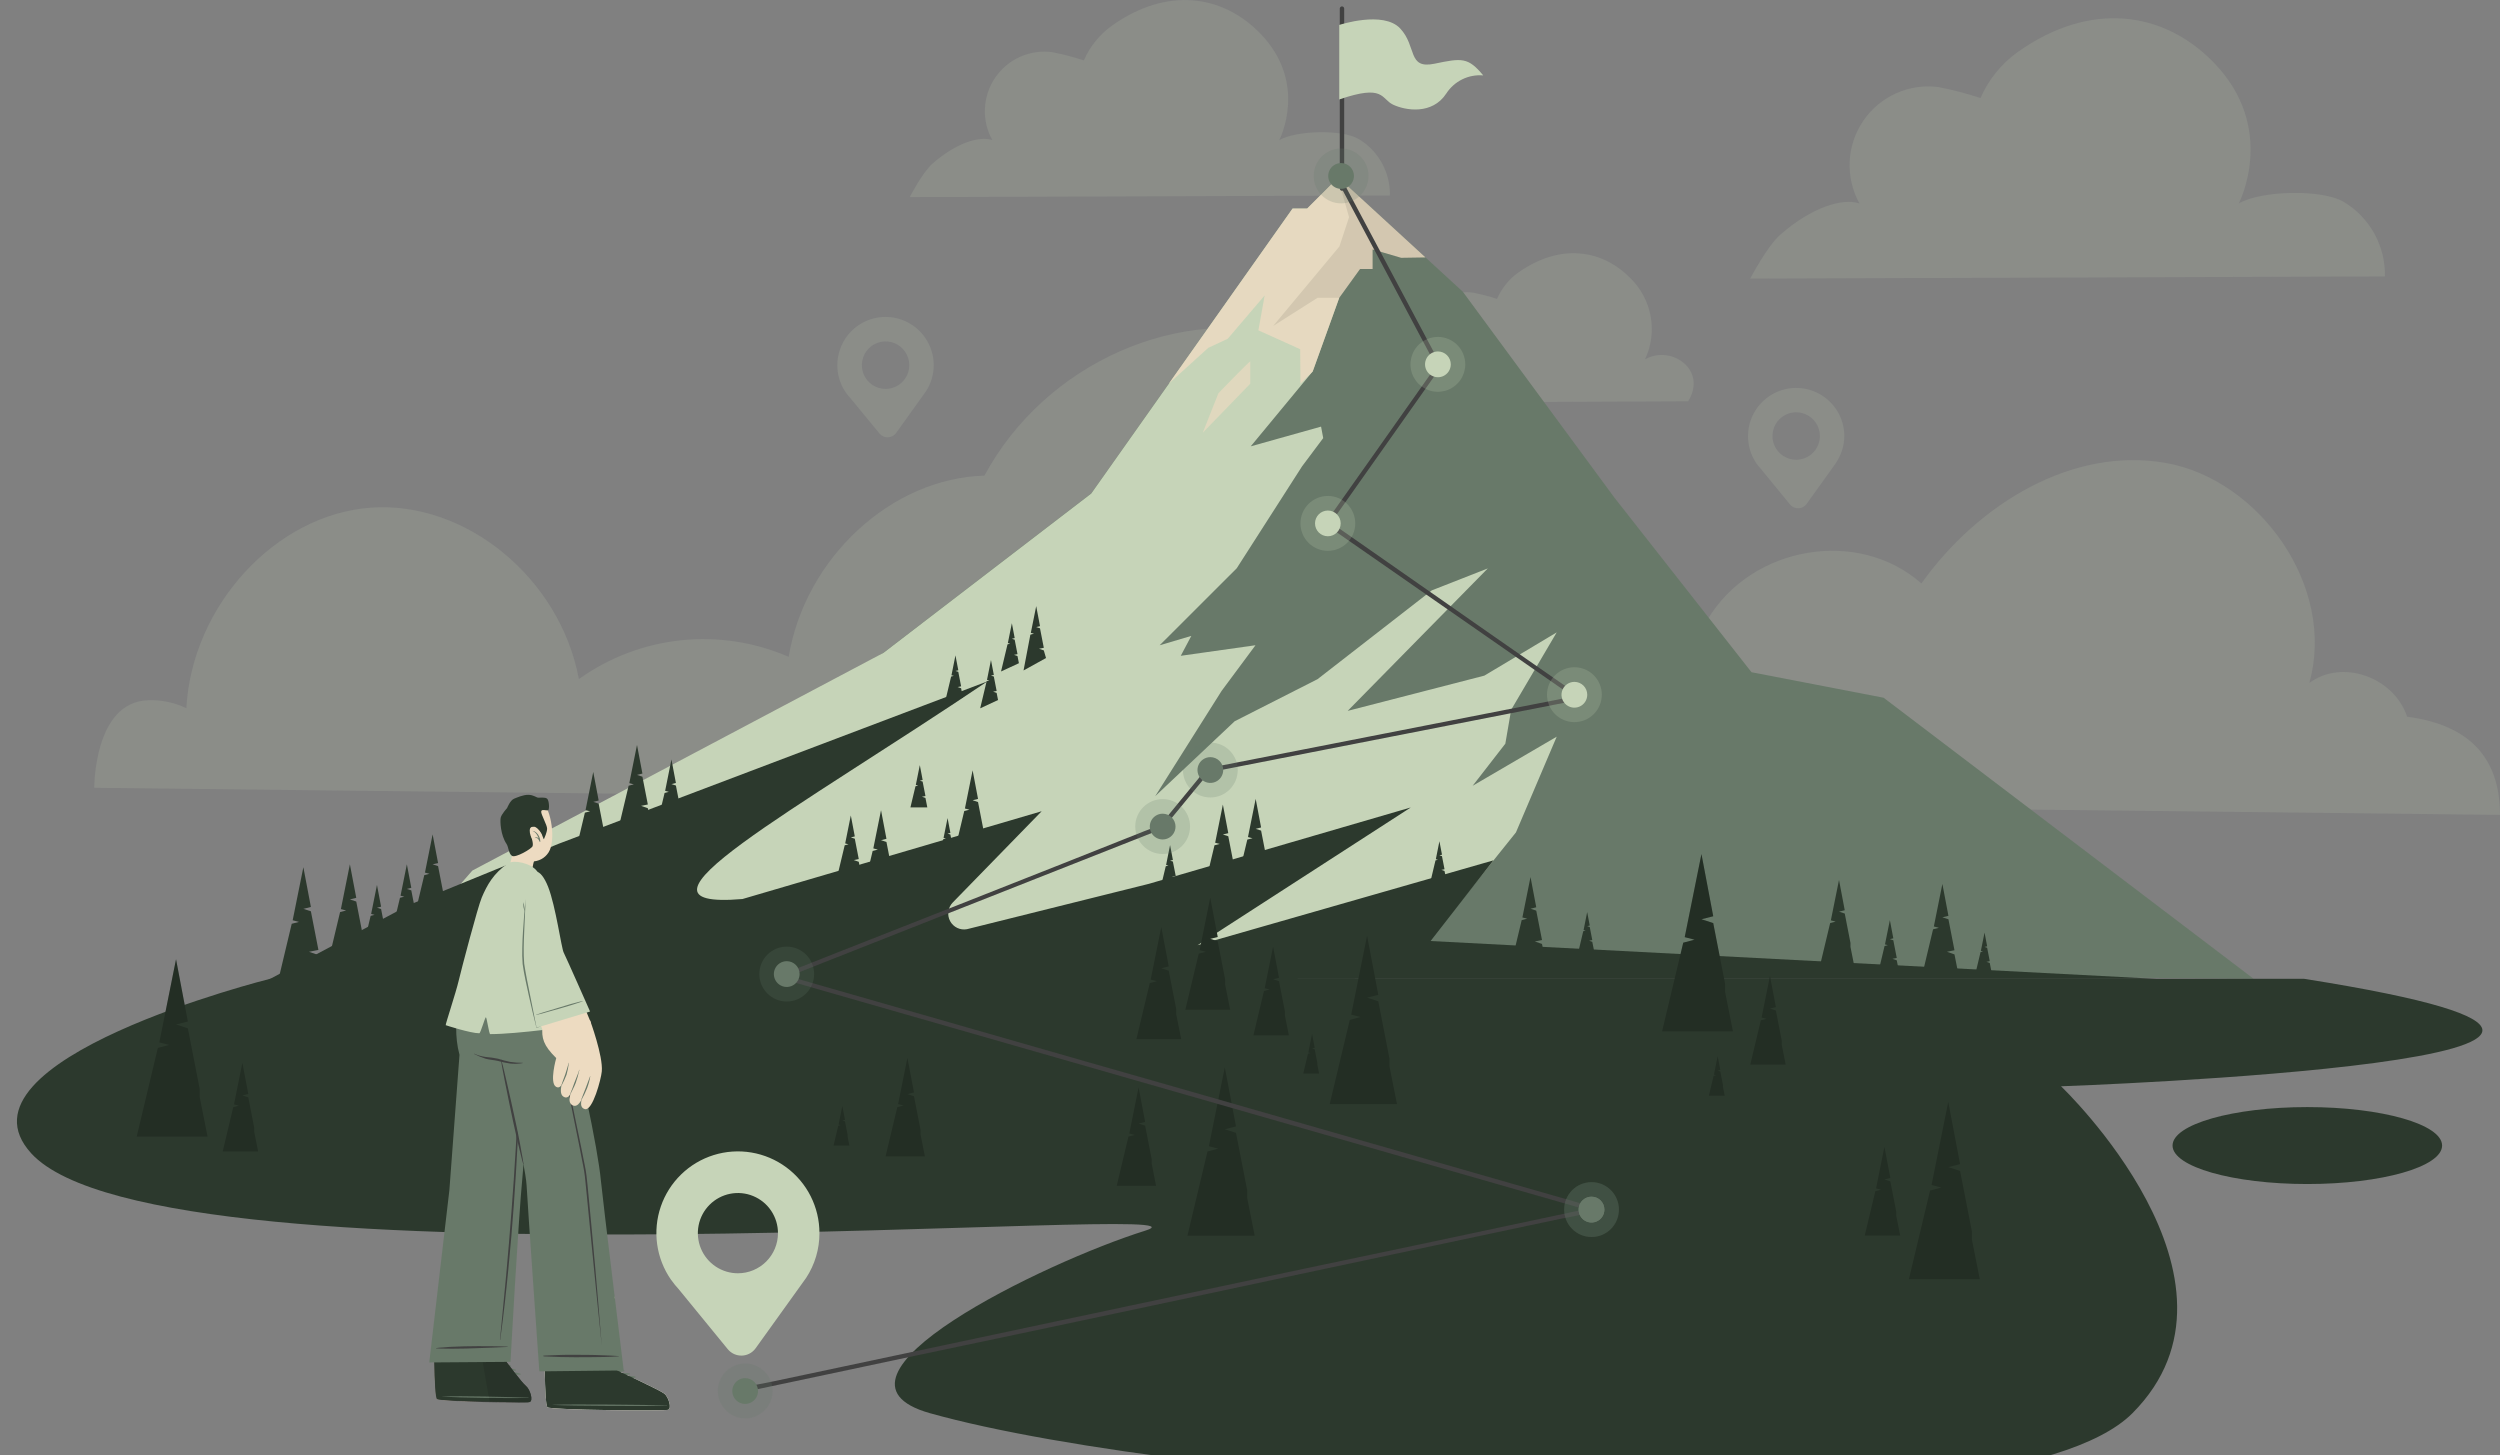 <svg width="1060" height="617" viewBox="0 0 1060 617" fill="none" xmlns="http://www.w3.org/2000/svg">
<rect x="0" y="0" width="1060" height="617" fill="#808080" stroke="none"/>
<g clip-path="url(#clip0_282_21518)">
<g opacity="0.15">
<path d="M714.69 154.59C712.452 152.419 709.577 151.027 706.489 150.618C703.401 150.209 700.264 150.806 697.54 152.319C700.185 146.652 701.007 140.302 699.893 134.147C698.779 127.992 695.784 122.335 691.321 117.959C679.257 105.664 661.495 103.02 643.764 115.539C639.801 118.38 636.679 122.241 634.727 126.714C631.406 125.632 628.025 124.749 624.601 124.069C621.084 123.581 617.502 124.082 614.253 125.516C611.005 126.951 608.219 129.262 606.207 132.192C604.196 135.122 603.037 138.555 602.862 142.107C602.686 145.659 603.501 149.19 605.214 152.304C603.165 151.683 600.972 151.726 598.95 152.429C596.927 153.133 595.179 154.459 593.954 156.218C591.598 159.789 591.896 168.797 599.472 170.679L715.794 170.156C719.089 164.793 719.06 158.997 714.69 154.59Z" fill="#C6D4B8"/>
<path d="M1020.64 303.876C1014.98 286.95 992.951 279.302 979.187 289.55C990.625 248.333 957.682 203.247 918.327 196.285C878.971 189.323 839.005 213.286 814.667 247.362C787.972 223.698 742.652 231.377 723.966 262.734C698.748 242.521 660.601 243.881 636.665 265.841C636.814 210.567 599.383 157.533 549.857 143.042C500.331 128.551 443.199 153.828 417.385 201.663C377.94 202.739 341.328 236.591 334.394 278.48C320.018 272.236 304.275 269.822 288.693 271.474C273.111 273.126 258.22 278.787 245.468 287.906C237.474 245.121 197.493 212.255 157.153 215.243C116.813 218.23 81.425 256.714 78.994 300.246C73.913 297.821 68.318 296.673 62.694 296.9C39.728 297.707 39.952 334.038 39.952 334.038L1060 345.527C1060.03 321.654 1047.38 307.402 1020.64 303.876Z" fill="#C6D4B8"/>
<path d="M576.178 58.98C569.169 54.737 549.514 55.275 542.43 59.398C542.43 59.398 555.016 35.271 534.213 14.043C518.375 -2.181 494.887 -5.752 471.474 10.846C466.247 14.598 462.126 19.691 459.544 25.591C455.168 24.163 450.711 23.001 446.196 22.11C441.563 21.479 436.846 22.149 432.572 24.047C428.297 25.945 424.633 28.996 421.988 32.858C419.343 36.721 417.822 41.244 417.593 45.922C417.365 50.601 418.439 55.251 420.695 59.353C415.356 57.59 405.499 60.459 395.343 69.377C391.123 73.097 385.694 83.584 385.694 83.584L589.331 82.897C589.438 78.103 588.277 73.366 585.967 69.165C583.657 64.965 580.28 61.451 576.178 58.98Z" fill="#C6D4B8"/>
<path d="M993.876 85.661C984.615 80.059 958.622 80.761 949.271 86.228C949.271 86.228 965.899 54.334 938.414 26.278C917.372 4.825 886.428 0.12 855.498 22.05C848.583 27.007 843.132 33.743 839.72 41.546C833.937 39.655 828.046 38.113 822.078 36.929C815.947 36.096 809.705 36.985 804.049 39.5C798.394 42.014 793.547 46.054 790.051 51.168C786.555 56.282 784.546 62.269 784.25 68.46C783.954 74.651 785.382 80.803 788.375 86.228C781.306 83.898 768.272 87.722 754.865 99.48C749.273 104.335 742.07 118.138 742.07 118.138L1011.22 117.212C1011.35 110.89 1009.82 104.645 1006.77 99.105C1003.73 93.566 999.28 88.929 993.876 85.661Z" fill="#C6D4B8"/>
<path d="M782.007 184.871C781.997 181.668 781.236 178.512 779.786 175.657C778.336 172.802 776.237 170.327 773.658 168.433C771.08 166.539 768.093 165.277 764.939 164.75C761.785 164.223 758.551 164.444 755.498 165.397C752.445 166.35 749.658 168.008 747.361 170.237C745.065 172.465 743.322 175.203 742.274 178.23C741.226 181.256 740.902 184.487 741.327 187.662C741.753 190.836 742.917 193.867 744.725 196.509L744.859 196.688C745.41 197.452 746.007 198.18 746.648 198.869L758.996 213.958C759.432 214.468 759.977 214.874 760.59 215.145C761.203 215.416 761.87 215.546 762.54 215.524C763.21 215.503 763.866 215.331 764.461 215.021C765.056 214.711 765.573 214.271 765.976 213.734L778.1 196.823C778.249 196.614 778.413 196.404 778.562 196.18V196.076C780.779 192.759 781.977 188.863 782.007 184.871ZM761.576 194.925C759.591 194.925 757.651 194.336 756 193.231C754.35 192.126 753.063 190.556 752.304 188.719C751.544 186.882 751.345 184.86 751.733 182.91C752.12 180.96 753.076 179.168 754.479 177.762C755.883 176.356 757.671 175.399 759.618 175.011C761.565 174.623 763.583 174.822 765.417 175.583C767.251 176.344 768.818 177.632 769.921 179.286C771.024 180.939 771.613 182.883 771.613 184.871C771.613 187.538 770.555 190.095 768.673 191.981C766.791 193.866 764.238 194.925 761.576 194.925Z" fill="#C6D4B8"/>
<path d="M395.91 154.829C395.907 151.619 395.151 148.455 393.704 145.592C392.256 142.728 390.156 140.246 387.575 138.345C384.993 136.443 382.002 135.177 378.841 134.646C375.681 134.116 372.441 134.337 369.382 135.292C366.323 136.247 363.531 137.909 361.23 140.144C358.93 142.378 357.186 145.123 356.14 148.157C355.093 151.19 354.773 154.428 355.205 157.609C355.637 160.789 356.81 163.823 358.628 166.466L358.777 166.646C359.314 167.41 359.907 168.134 360.551 168.812L372.929 183.871C373.365 184.384 373.91 184.792 374.525 185.065C375.14 185.337 375.808 185.468 376.48 185.446C377.152 185.425 377.811 185.252 378.407 184.94C379.003 184.629 379.521 184.186 379.923 183.646L392.048 166.735C392.197 166.526 392.361 166.317 392.495 166.093L392.584 165.988C394.751 162.671 395.906 158.793 395.91 154.829ZM375.479 164.883C373.494 164.883 371.554 164.293 369.903 163.188C368.253 162.084 366.966 160.514 366.207 158.676C365.447 156.839 365.248 154.818 365.636 152.867C366.023 150.917 366.979 149.126 368.382 147.72C369.786 146.314 371.574 145.356 373.521 144.968C375.468 144.58 377.486 144.779 379.32 145.54C381.154 146.301 382.721 147.59 383.824 149.243C384.927 150.897 385.516 152.84 385.516 154.829C385.516 156.149 385.256 157.457 384.752 158.676C384.247 159.896 383.508 161.005 382.576 161.938C381.644 162.872 380.538 163.612 379.32 164.118C378.102 164.623 376.797 164.883 375.479 164.883Z" fill="#C6D4B8"/>
</g>
<path d="M742.637 285.023L684.476 210.955L620.216 123.666L567.409 75.174L554.211 88.395H548.052L462.675 209.192L374.569 276.747L171.872 408.405L955.534 415.008L798.65 295.839L742.637 285.023Z" fill="#687969"/>
<path d="M170.172 403.475L599.666 406.717L642.764 352.936L660.049 312.347L624.407 333.172L638.261 315.32L640.736 300.933L660.049 268.127L629.358 286.472L571.421 301.411L630.834 240.998L607.078 250.32L558.64 287.966L523.49 305.818L489.817 337.564L517.973 292.926L532.334 273.58L500.644 278.062L505.118 269.621L491.696 273.595L524.37 240.953L552.093 197.704L561.041 185.753L560.132 180.883L530.306 189.249L556.553 157.503L567.812 126.265H558.64L539.82 138.217L567.916 104.484L572.002 92.085C572.002 92.085 569.288 82.464 567.26 75.442L554.271 88.439H548.052L462.675 209.267L374.569 276.822L200.281 369.115" fill="#C6D4B8"/>
<path d="M113.503 415.591L173.468 383.696L236.699 357.821L418.637 288.907C337.406 343.704 257.905 386.012 314.813 381.186L441.678 343.958L403.963 382.665C402.964 383.687 402.316 385.002 402.115 386.418C401.913 387.834 402.167 389.278 402.841 390.539C403.515 391.801 404.572 392.814 405.86 393.432C407.148 394.049 408.599 394.239 410.003 393.974L487.118 374.747L598.175 342.359L507.757 400.771L633.205 364.798L606.571 398.994L914.419 415.038H587.825" fill="#2C392D"/>
<path d="M251.537 327.301L253.834 339.416L251.537 339.999L253.834 340.746L256.13 352.548L253.252 353.131L256.13 354.116L257.666 361.84H243.872L247.988 344.57L250.195 343.988L248.271 343.495L251.537 327.301Z" fill="#2C392D"/>
<path d="M270.089 315.857L272.386 327.988L270.089 328.571L272.386 329.318L274.682 341.105L271.804 341.687L274.682 342.688L276.218 350.412H262.424L266.54 333.142L268.747 332.559L266.823 332.051L270.089 315.857Z" fill="#2C392D"/>
<path d="M284.689 322.012L286.583 331.977L284.689 332.455L286.583 333.067L288.477 342.763L286.106 343.241L288.477 344.063L289.729 350.412H278.396L281.781 336.22L283.585 335.741L282.019 335.323L284.689 322.012Z" fill="#2C392D"/>
<path d="M390.004 324.403L391.197 330.692L390.004 331.006L391.197 331.394L392.39 337.519L390.899 337.818L392.39 338.341L393.181 342.344H386.023L388.155 333.381L389.303 333.067L388.304 332.813L390.004 324.403Z" fill="#2C392D"/>
<path d="M429.032 264.243L430.225 270.532L429.032 270.846L430.225 271.234L431.418 277.359L429.926 277.658L431.418 278.181L432.014 281.199L424.438 284.709L427.182 273.206L428.331 272.908L427.331 272.654L429.032 264.243Z" fill="#2C392D"/>
<path d="M420.173 279.854L421.381 286.159L420.173 286.457L421.381 286.846L422.574 292.971L421.083 293.27L422.574 293.792L423.171 296.81L415.595 300.336L418.339 288.833L419.487 288.519L418.488 288.265L420.173 279.854Z" fill="#2C392D"/>
<path d="M496.11 358.314L497.303 364.619L496.11 364.918L497.303 365.306L498.511 371.431L497.005 371.745L498.511 372.253L499.108 375.285L491.532 378.796L494.276 367.293L495.424 366.994L494.425 366.74L496.11 358.314Z" fill="#2C392D"/>
<path d="M405.111 277.882L406.319 284.187L405.111 284.485L406.319 284.874L407.512 290.999L406.021 291.313L407.512 291.821L408.303 295.839H401.129L403.277 286.861L404.425 286.562L403.426 286.308L405.111 277.882Z" fill="#2C392D"/>
<path d="M360.745 345.751L362.43 354.639L360.745 355.058L362.43 355.611L364.115 364.245L362.013 364.679L364.115 365.396L365.234 371.058H355.123L358.15 358.404L359.761 357.986L358.359 357.612L360.745 345.751Z" fill="#2C392D"/>
<path d="M401.771 346.856L402.964 353.146L401.771 353.459L402.964 353.848L404.157 359.973L402.665 360.272L404.157 360.794L404.947 364.798H397.789L399.921 355.835L401.07 355.521L400.071 355.267L401.771 346.856Z" fill="#2C392D"/>
<path d="M183.43 353.788L185.741 365.919L183.43 366.486L185.741 367.233L188.038 379.035L185.16 379.618L188.038 380.604L189.574 388.327H175.764L179.895 371.058L182.088 370.475L180.179 369.982L183.43 353.788Z" fill="#2C392D"/>
<path d="M159.837 375.226L161.582 384.428L159.837 384.876L161.582 385.429L163.327 394.378L161.15 394.826L163.327 395.588L164.49 401.444H154.021L157.153 388.327L158.823 387.894L157.362 387.52L159.837 375.226Z" fill="#2C392D"/>
<path d="M128.624 367.711L131.816 384.548L128.624 385.354L131.816 386.385L135.007 402.758L131.011 403.565L135.007 404.939L137.125 415.666H117.977L123.688 391.688L126.76 390.882L124.091 390.195L128.624 367.711Z" fill="#2C392D"/>
<path d="M412.389 326.614L414.685 338.729L412.389 339.312L414.685 340.059L416.982 351.861L414.119 352.428L416.982 353.429L418.518 361.153H404.723L408.839 343.883L411.046 343.301L409.123 342.808L412.389 326.614Z" fill="#2C392D"/>
<path d="M518.495 341.135L520.791 353.265L518.495 353.833L520.791 354.58L523.088 366.382L520.21 366.964L523.088 367.965L524.624 375.674H510.829L514.945 358.404L517.152 357.822L515.229 357.329L518.495 341.135Z" fill="#2C392D"/>
<path d="M532.408 338.714L534.705 350.845L532.408 351.428L534.705 352.175L537.002 363.961L534.123 364.544L537.002 365.545L538.538 373.269H524.728L528.859 355.984L531.066 355.416L529.143 354.908L532.408 338.714Z" fill="#2C392D"/>
<path d="M439.351 256.997L440.962 265.483L439.351 265.886L440.962 266.409L442.573 274.67L440.559 275.074L442.573 275.776L443.512 279.003L433.983 284.276L436.876 269.098L438.412 268.68L437.07 268.336L439.351 256.997Z" fill="#2C392D"/>
<path d="M373.555 343.525L375.852 355.655L373.555 356.238L375.852 356.985L378.148 368.772L375.285 369.355L378.148 370.355L379.685 378.079H365.89L370.006 360.809L372.213 360.227L370.289 359.719L373.555 343.525Z" fill="#2C392D"/>
<path d="M172.513 366.471L174.392 376.436L172.513 376.914L174.392 377.526L176.286 387.222L173.93 387.7L176.286 388.506L177.554 394.855H166.205L169.59 380.663L171.41 380.185L169.829 379.782L172.513 366.471Z" fill="#2C392D"/>
<path d="M148.354 366.471L151.054 380.678L148.354 381.365L151.054 382.247L153.738 396.066L150.368 396.753L153.738 397.918L155.542 406.971H139.362L144.194 386.714L146.774 386.041L144.537 385.459L148.354 366.471Z" fill="#2C392D"/>
<path d="M648.938 371.864L651.369 384.682L648.938 385.309L651.369 386.101L653.815 398.575L650.773 399.188L653.815 400.249L655.426 408.405H640.826L645.195 390.135L647.522 389.522L645.493 388.999L648.938 371.864Z" fill="#2C392D"/>
<path d="M784.602 401.488L786.228 409.66H771.613L775.982 391.39L778.309 390.762L776.281 390.239L779.74 373.104L782.171 385.937L779.74 386.549L782.171 387.341L784.602 399.815" fill="#2C392D"/>
<path d="M801.305 390.135L802.766 397.843L801.305 398.217L802.766 398.68L804.227 406.179L802.408 406.538L804.227 407.18L805.197 412.08H796.443L799.053 401.115L800.454 400.742L799.232 400.428L801.305 390.135Z" fill="#2C392D"/>
<path d="M823.569 374.792L826.134 388.297L823.569 388.94L826.134 389.776L828.7 402.908L825.493 403.55L828.7 404.67L830.4 413.26H815.039L819.618 394.034L822.078 393.376L819.946 392.824L823.569 374.792Z" fill="#2C392D"/>
<path d="M841.45 395.408L842.554 401.234L841.45 401.503L842.554 401.862L843.657 407.539L842.27 407.823L843.657 408.301L844.388 412.006H837.767L839.75 403.699L840.809 403.43L839.884 403.192L841.45 395.408Z" fill="#2C392D"/>
<path d="M672.963 386.714L674.052 392.42L672.963 392.689L674.052 393.048L675.126 398.59L673.783 398.859L675.126 399.337L675.856 402.967H669.369L671.293 394.84L672.337 394.572L671.442 394.333L672.963 386.714Z" fill="#2C392D"/>
<path d="M610.314 356.686L611.402 362.393L610.314 362.662L611.402 363.02L612.476 368.563L611.134 368.832L612.476 369.295L613.207 372.925H606.72L608.644 364.813L609.687 364.529L608.793 364.305L610.314 356.686Z" fill="#2C392D"/>
<path opacity="0.8" d="M567.409 75.174L554.211 88.395H548.052L521.716 125.653L521.582 125.862L495.543 162.687L512.306 147.479L520.567 143.625L536.211 125.279L533.557 140.069L551.273 148.061L551.407 162.687L556.597 157.503L567.857 126.25L576.67 114.045H581.979V105.754L594.088 109.309L604.408 109.145L567.409 75.174Z" fill="#EDDBC1"/>
<path opacity="0.8" d="M530.112 153.201C529.202 153.664 516.601 166.735 516.601 166.735L509.964 183.482L530.112 162.687V153.201Z" fill="#E6D9BF"/>
<path d="M976.979 415.023H114.465C114.465 415.023 -22.966 449.383 13.258 489.032C68.958 549.968 527.949 508.557 485.567 521.808C443.184 535.059 341.492 584.239 394.24 599.178C503.283 629.848 848.072 655.558 904.174 599.178C960.277 542.797 873.875 460.585 873.875 460.585C873.875 460.585 1194.26 449.368 976.979 415.023Z" fill="#2C392D"/>
<path d="M978.307 502.029C1009.87 502.029 1035.45 494.725 1035.45 485.715C1035.45 476.705 1009.87 469.402 978.307 469.402C946.746 469.402 921.16 476.705 921.16 485.715C921.16 494.725 946.746 502.029 978.307 502.029Z" fill="#2C392D"/>
<path d="M836.082 525.573L839.422 542.379H809.373L818.35 504.792L823.152 503.523L818.977 502.447L826.06 467.206L831.071 493.588L826.06 494.858L831.071 496.471L836.082 522.137" fill="#2C392D"/>
<path opacity="0.2" d="M836.082 525.573L839.422 542.379H809.373L818.35 504.792L823.152 503.523L818.977 502.447L826.06 467.206L831.071 493.588L826.06 494.858L831.071 496.471L836.082 522.137" fill="black"/>
<path d="M84.661 465.099L88.001 481.906H57.967L66.93 444.319L71.731 443.049L67.556 441.974L74.639 406.732L79.65 433.115L74.639 434.384L79.65 436.013L84.661 461.678" fill="#2C392D"/>
<path opacity="0.2" d="M84.661 465.099L88.001 481.906H57.967L66.93 444.319L71.731 443.049L67.556 441.974L74.639 406.732L79.65 433.115L74.639 434.384L79.65 436.013L84.661 461.678" fill="black"/>
<path d="M731.422 420.476L734.763 437.283H704.728L713.691 399.696L718.493 398.426L714.317 397.35L721.416 362.109L726.412 388.491L721.416 389.761L726.412 391.39L731.422 417.055" fill="#2C392D"/>
<path opacity="0.2" d="M731.422 420.476L734.763 437.283H704.728L713.691 399.696L718.493 398.426L714.317 397.35L721.416 362.109L726.412 388.491L721.416 389.761L726.412 391.39L731.422 417.055" fill="black"/>
<path d="M498.705 429.977L500.823 440.599H481.839L487.506 416.831L490.533 416.039L487.893 415.352L492.382 393.063L495.544 409.75L492.382 410.542L495.544 411.572L498.705 427.796" fill="#2C392D"/>
<path opacity="0.2" d="M498.705 429.977L500.823 440.599H481.839L487.506 416.831L490.533 416.039L487.893 415.352L492.382 393.063L495.544 409.75L492.382 410.542L495.544 411.572L498.705 427.796" fill="black"/>
<path d="M519.464 417.503L521.582 428.125H502.583L508.264 404.357L511.292 403.55L508.652 402.878L513.141 380.589L516.302 397.276L513.141 398.067L516.302 399.098L519.464 415.322" fill="#2C392D"/>
<path opacity="0.2" d="M519.464 417.503L521.582 428.125H502.583L508.264 404.357L511.292 403.55L508.652 402.878L513.141 380.589L516.302 397.276L513.141 398.067L516.302 399.098L519.464 415.322" fill="black"/>
<path d="M589.137 452.162L592.314 468.117H563.8L572.316 432.442L576.864 431.232L572.912 430.201L579.638 396.753L584.395 421.806L579.638 423.001L584.395 424.555L589.137 448.905" fill="#2C392D"/>
<path opacity="0.2" d="M589.137 452.162L592.314 468.117H563.8L572.316 432.442L576.864 431.232L572.912 430.201L579.638 396.753L584.395 421.806L579.638 423.001L584.395 424.555L589.137 448.905" fill="black"/>
<path d="M528.814 507.959L531.976 523.914H503.477L511.978 488.225L516.541 487.03L512.574 485.999L519.315 452.55L524.057 477.588L519.315 478.798L524.057 480.337L528.814 504.703" fill="#2C392D"/>
<path opacity="0.2" d="M528.814 507.959L531.976 523.914H503.477L511.978 488.225L516.541 487.03L512.574 485.999L519.315 452.55L524.057 477.588L519.315 478.798L524.057 480.337L528.814 504.703" fill="black"/>
<path d="M390.303 480.979L392.152 490.316H375.479L380.46 469.432L383.129 468.729L380.803 468.132L384.74 448.547L387.529 463.202L384.74 463.904L387.529 464.815L390.303 479.067" fill="#2C392D"/>
<path opacity="0.2" d="M390.303 480.979L392.152 490.316H375.479L380.46 469.432L383.129 468.729L380.803 468.132L384.74 448.547L387.529 463.202L384.74 463.904L387.529 464.815L390.303 479.067" fill="black"/>
<path d="M488.326 493.454L490.175 502.791H473.487L478.468 481.906L481.138 481.219L478.826 480.606L482.763 461.036L485.537 475.691L482.763 476.393L485.537 477.29L488.326 491.556" fill="#2C392D"/>
<path opacity="0.2" d="M488.326 493.454L490.175 502.791H473.487L478.468 481.906L481.138 481.219L478.826 480.606L482.763 461.036L485.537 475.691L482.763 476.393L485.537 477.29L488.326 491.556" fill="black"/>
<path d="M359.388 481.965L360.134 485.715H353.423L355.421 477.319L356.495 477.036L355.555 476.796L357.151 468.924L358.27 474.81L357.151 475.093L358.27 475.467L359.388 481.189" fill="#2C392D"/>
<path opacity="0.2" d="M359.388 481.965L360.134 485.715H353.423L355.421 477.319L356.495 477.036L355.555 476.796L357.151 468.924L358.27 474.81L357.151 475.093L358.27 475.467L359.388 481.189" fill="black"/>
<path d="M558.551 451.415L559.297 455.165H552.586L554.584 446.769L555.658 446.485L554.733 446.246L556.314 438.373L557.432 444.259L556.314 444.543L557.432 444.917L558.551 450.638" fill="#2C392D"/>
<path opacity="0.2" d="M558.551 451.415L559.297 455.165H552.586L554.584 446.769L555.658 446.485L554.733 446.246L556.314 438.373L557.432 444.259L556.314 444.543L557.432 444.917L558.551 450.638" fill="black"/>
<path d="M730.527 460.812L731.273 464.576H724.562L726.576 456.181L727.649 455.897L726.71 455.658L728.291 447.785L729.409 453.671L728.291 453.955L729.409 454.313L730.527 460.05" fill="#2C392D"/>
<path opacity="0.2" d="M730.527 460.812L731.273 464.576H724.562L726.576 456.181L727.649 455.897L726.71 455.658L728.291 447.785L729.409 453.671L728.291 453.955L729.409 454.313L730.527 460.05" fill="black"/>
<path d="M804.004 515.444L805.674 523.855H790.657L795.146 505.061L797.547 504.419L795.459 503.881L798.993 486.253L801.499 499.459L798.993 500.087L801.499 500.893L804.004 513.726" fill="#2C392D"/>
<path opacity="0.2" d="M804.004 515.444L805.674 523.855H790.657L795.146 505.061L797.547 504.419L795.459 503.881L798.993 486.253L801.499 499.459L798.993 500.087L801.499 500.893L804.004 513.726" fill="black"/>
<path d="M107.776 479.829L109.446 488.225H94.429L98.903 469.432L101.304 468.804L99.216 468.251L102.765 450.638L105.271 463.829L102.765 464.457L105.271 465.279L107.776 478.111" fill="#2C392D"/>
<path opacity="0.2" d="M107.776 479.829L109.446 488.225H94.429L98.903 469.432L101.304 468.804L99.216 468.251L102.765 450.638L105.271 463.829L102.765 464.457L105.271 465.279L107.776 478.111" fill="black"/>
<path d="M755.462 443.004L757.132 451.4H742.115L746.604 432.607L749.005 431.979L746.917 431.426L750.466 413.813L752.972 427.004L750.466 427.632L752.972 428.454L755.462 441.286" fill="#2C392D"/>
<path opacity="0.2" d="M755.462 443.004L757.132 451.4H742.115L746.604 432.607L749.005 431.979L746.917 431.426L750.466 413.813L752.972 427.004L750.466 427.632L752.972 428.454L755.462 441.286" fill="black"/>
<path d="M544.801 430.575L546.471 438.971H531.454L535.928 420.177L538.329 419.55L536.241 418.997L539.79 401.384L542.296 414.575L539.79 415.203L542.296 416.024L544.801 428.857" fill="#2C392D"/>
<path opacity="0.2" d="M544.801 430.575L546.471 438.971H531.454L535.928 420.177L538.329 419.55L536.241 418.997L539.79 401.384L542.296 414.575L539.79 415.203L542.296 416.024L544.801 428.857" fill="black"/>
<path d="M568.065 3.541V80.059C568.094 80.286 568.205 80.495 568.376 80.647C568.548 80.798 568.769 80.882 568.997 80.882C569.226 80.882 569.447 80.798 569.619 80.647C569.79 80.495 569.901 80.286 569.93 80.059V3.541C569.901 3.313 569.79 3.104 569.619 2.953C569.447 2.801 569.226 2.718 568.997 2.718C568.769 2.718 568.548 2.801 568.376 2.953C568.205 3.104 568.094 3.313 568.065 3.541Z" fill="#414141"/>
<path d="M567.827 10.577C567.827 10.577 586.528 4.407 593.686 12.071C600.844 19.735 596.669 29.43 608.256 27.01C619.843 24.59 622.453 24.216 628.896 31.97C625.828 31.705 622.747 32.283 619.983 33.641C617.219 35 614.876 37.087 613.207 39.678C607.242 48.776 595.878 46.849 590.659 44.369C585.439 41.889 587.08 35.555 567.827 42.173V10.577Z" fill="#C6D4B8"/>
<path d="M566.604 75.652C578.435 97.871 590.256 120.086 602.067 142.295C604.224 146.348 606.382 150.402 608.539 154.455C608.659 154.665 608.897 155.412 609.121 155.546C609.583 155.8 609.359 154.904 609.121 154.933C608.644 155.008 607.421 157.339 607.152 157.727L583.038 191.908L562.16 221.442C562.043 221.66 562.014 221.914 562.077 222.153C562.141 222.392 562.293 222.597 562.503 222.727L598.443 247.705L655.709 287.518L668.847 296.646L669.071 294.943L649.237 298.827L603.558 307.79L552.705 317.755L517.361 324.672C515.531 324.813 513.725 325.169 511.978 325.732C510.486 326.479 509.114 328.944 508.056 330.214L500.122 339.865C497.825 342.658 495.529 345.437 493.247 348.231C492.837 348.79 492.394 349.324 491.92 349.829C492.128 349.62 492.486 349.515 492.024 349.724C489.787 350.755 487.416 351.547 485.134 352.443L450.7 366.128L402.576 385.145L357.613 402.848L332.56 412.738L331.381 413.201C331.186 413.258 331.014 413.376 330.892 413.539C330.77 413.702 330.704 413.901 330.704 414.105C330.704 414.308 330.77 414.507 330.892 414.67C331.014 414.833 331.186 414.952 331.381 415.008L340.553 417.638L365.547 424.808L402.725 435.475L447.867 448.427L497.318 462.619L547.232 476.931L593.79 490.286L633.325 501.625L661.659 509.752L670.458 512.277C671.946 512.869 673.49 513.309 675.066 513.591C675.264 513.632 675.458 513.687 675.648 513.756V511.963L666.014 514.025L639.707 519.612L600.591 527.918L552.988 537.927L500.942 548.982L448.389 560.127L399.176 570.584L357.777 579.368L327.951 585.688C323.284 586.689 318.422 587.391 313.814 588.675C313.62 588.675 313.396 588.765 313.202 588.81C312.024 589.064 312.516 590.857 313.695 590.618L323.358 588.556L349.665 582.984L388.782 574.678L436.354 564.653L488.4 553.613L540.924 542.409L590.137 531.952L631.535 523.153L661.361 516.833C666.029 515.847 670.89 515.13 675.499 513.845C675.692 513.845 675.901 513.756 676.11 513.711C676.3 513.65 676.465 513.531 676.582 513.37C676.7 513.208 676.763 513.014 676.763 512.815C676.763 512.615 676.7 512.421 676.582 512.26C676.465 512.099 676.3 511.979 676.11 511.918L666.938 509.274L641.944 502.118L604.766 491.452L559.61 478.5L510.173 464.307L460.215 450.026L413.656 436.67L374.122 425.331L345.787 417.219L336.989 414.695C335.502 414.1 333.957 413.659 332.381 413.38C332.18 413.343 331.985 413.283 331.799 413.201V415.008L349.396 408.047L391.033 391.614L439.933 372.297L479.318 356.746L490.19 352.458C491.747 352.05 493.145 351.18 494.201 349.964L508.831 332.186C509.785 331.036 510.725 329.87 511.679 328.705C511.903 328.451 513.007 327.211 512.649 327.405C512.291 327.6 513.648 327.286 513.901 327.241L542.236 321.684L591.195 312.093L640.065 302.517L668.146 297.019L669.489 296.75C670.339 296.586 670.309 295.466 669.712 295.047L633.772 270.069L576.611 230.182L563.487 221.054L563.815 222.324L605.094 163.852L610.851 155.695C610.935 155.553 610.979 155.39 610.979 155.225C610.979 155.059 610.935 154.897 610.851 154.754L596.415 127.64C588.799 113.338 581.179 99.021 573.553 84.69C571.794 81.358 570.019 78.042 568.244 74.71C567.678 73.65 566.067 74.591 566.634 75.652H566.604Z" fill="#414141"/>
<path opacity="0.2" d="M674.813 524.497C681.229 524.497 686.43 519.287 686.43 512.859C686.43 506.432 681.229 501.222 674.813 501.222C668.397 501.222 663.195 506.432 663.195 512.859C663.195 519.287 668.397 524.497 674.813 524.497Z" fill="#687969"/>
<path d="M680.256 512.86C680.259 513.942 679.941 515.001 679.342 515.903C678.744 516.804 677.891 517.507 676.893 517.923C675.895 518.339 674.797 518.448 673.737 518.238C672.676 518.027 671.702 517.506 670.938 516.741C670.174 515.975 669.654 514.999 669.444 513.937C669.234 512.875 669.343 511.775 669.758 510.775C670.173 509.775 670.875 508.922 671.775 508.322C672.675 507.722 673.732 507.404 674.813 507.407C675.528 507.405 676.237 507.544 676.898 507.818C677.559 508.091 678.16 508.493 678.666 508.999C679.172 509.506 679.573 510.108 679.846 510.771C680.118 511.433 680.258 512.143 680.256 512.86Z" fill="#687969"/>
<path opacity="0.2" d="M333.574 424.644C339.99 424.644 345.191 419.434 345.191 413.007C345.191 406.579 339.99 401.369 333.574 401.369C327.158 401.369 321.956 406.579 321.956 413.007C321.956 419.434 327.158 424.644 333.574 424.644Z" fill="#687969"/>
<path d="M339.032 413.007C339.032 414.088 338.712 415.145 338.112 416.044C337.512 416.943 336.66 417.644 335.662 418.058C334.665 418.472 333.568 418.58 332.509 418.369C331.45 418.158 330.477 417.637 329.714 416.873C328.951 416.108 328.431 415.134 328.22 414.073C328.01 413.013 328.118 411.913 328.531 410.914C328.944 409.915 329.644 409.061 330.541 408.46C331.439 407.86 332.494 407.539 333.574 407.539C334.291 407.537 335.002 407.677 335.665 407.951C336.328 408.225 336.93 408.628 337.438 409.136C337.945 409.644 338.347 410.248 338.62 410.912C338.894 411.576 339.034 412.288 339.032 413.007Z" fill="#687969"/>
<path opacity="0.2" d="M492.964 362.094C499.38 362.094 504.581 356.884 504.581 350.457C504.581 344.029 499.38 338.819 492.964 338.819C486.548 338.819 481.346 344.029 481.346 350.457C481.346 356.884 486.548 362.094 492.964 362.094Z" fill="#687969"/>
<path d="M498.422 350.456C498.425 351.539 498.107 352.597 497.509 353.498C496.911 354.399 496.06 355.102 495.063 355.519C494.066 355.935 492.968 356.045 491.908 355.836C490.848 355.627 489.874 355.107 489.11 354.343C488.345 353.579 487.823 352.605 487.612 351.544C487.4 350.483 487.507 349.382 487.92 348.382C488.332 347.383 489.032 346.528 489.93 345.926C490.828 345.325 491.884 345.004 492.964 345.004C494.409 345.004 495.795 345.578 496.818 346.6C497.841 347.622 498.418 349.009 498.422 350.456Z" fill="#687969"/>
<path opacity="0.2" d="M513.186 338.132C519.602 338.132 524.803 332.921 524.803 326.494C524.803 320.067 519.602 314.857 513.186 314.857C506.77 314.857 501.568 320.067 501.568 326.494C501.568 332.921 506.77 338.132 513.186 338.132Z" fill="#687969"/>
<path d="M518.644 326.494C518.644 327.576 518.324 328.633 517.724 329.532C517.124 330.431 516.272 331.132 515.274 331.546C514.277 331.96 513.18 332.068 512.121 331.857C511.062 331.646 510.09 331.125 509.326 330.36C508.563 329.596 508.043 328.622 507.832 327.561C507.622 326.5 507.73 325.401 508.143 324.402C508.556 323.403 509.256 322.549 510.153 321.948C511.051 321.347 512.106 321.027 513.186 321.027C513.903 321.025 514.614 321.165 515.277 321.439C515.94 321.713 516.542 322.115 517.05 322.624C517.557 323.132 517.959 323.735 518.232 324.399C518.506 325.064 518.646 325.776 518.644 326.494Z" fill="#687969"/>
<path opacity="0.2" d="M671.974 305.308C677.906 302.86 680.734 296.058 678.29 290.115C675.846 284.172 669.056 281.34 663.124 283.788C657.191 286.236 654.364 293.038 656.807 298.981C659.251 304.924 666.042 307.756 671.974 305.308Z" fill="#C6D4B8"/>
<path d="M672.993 294.584C672.993 295.666 672.673 296.724 672.072 297.624C671.472 298.523 670.619 299.224 669.62 299.637C668.622 300.051 667.524 300.158 666.465 299.946C665.406 299.734 664.433 299.211 663.67 298.445C662.908 297.679 662.389 296.703 662.18 295.642C661.971 294.58 662.081 293.48 662.497 292.481C662.912 291.483 663.614 290.63 664.514 290.031C665.413 289.432 666.47 289.114 667.55 289.117C668.267 289.115 668.977 289.255 669.639 289.529C670.301 289.803 670.903 290.206 671.409 290.714C671.915 291.223 672.315 291.826 672.587 292.491C672.859 293.155 672.997 293.866 672.993 294.584Z" fill="#C6D4B8"/>
<path opacity="0.2" d="M563.01 233.558C569.426 233.558 574.627 228.348 574.627 221.92C574.627 215.493 569.426 210.283 563.01 210.283C556.594 210.283 551.393 215.493 551.393 221.92C551.393 228.348 556.594 233.558 563.01 233.558Z" fill="#C6D4B8"/>
<path d="M563.01 227.373C566.016 227.373 568.453 224.932 568.453 221.92C568.453 218.909 566.016 216.468 563.01 216.468C560.004 216.468 557.567 218.909 557.567 221.92C557.567 224.932 560.004 227.373 563.01 227.373Z" fill="#C6D4B8"/>
<path opacity="0.2" d="M621.275 154.485C621.275 156.787 620.594 159.037 619.317 160.951C618.041 162.865 616.226 164.356 614.103 165.237C611.981 166.118 609.645 166.348 607.391 165.899C605.138 165.45 603.068 164.342 601.443 162.714C599.818 161.087 598.712 159.013 598.264 156.756C597.816 154.498 598.046 152.158 598.925 150.032C599.804 147.905 601.293 146.088 603.204 144.809C605.114 143.53 607.36 142.848 609.658 142.848C612.739 142.848 615.694 144.074 617.872 146.256C620.051 148.439 621.275 151.399 621.275 154.485Z" fill="#C6D4B8"/>
<path d="M615.131 154.485C615.131 155.567 614.811 156.624 614.211 157.523C613.611 158.422 612.759 159.123 611.762 159.537C610.764 159.951 609.667 160.059 608.608 159.848C607.549 159.637 606.577 159.116 605.813 158.352C605.05 157.587 604.53 156.613 604.319 155.552C604.109 154.491 604.217 153.392 604.63 152.393C605.043 151.394 605.743 150.54 606.64 149.939C607.538 149.338 608.593 149.018 609.673 149.018C610.39 149.016 611.101 149.156 611.764 149.43C612.427 149.704 613.029 150.107 613.537 150.615C614.044 151.123 614.446 151.726 614.719 152.391C614.993 153.055 615.133 153.767 615.131 154.485Z" fill="#C6D4B8"/>
<path opacity="0.2" d="M568.632 86.229C575.048 86.229 580.249 81.018 580.249 74.591C580.249 68.164 575.048 62.953 568.632 62.953C562.216 62.953 557.015 68.164 557.015 74.591C557.015 81.018 562.216 86.229 568.632 86.229Z" fill="#687969"/>
<path d="M574.075 74.591C574.078 75.674 573.76 76.733 573.162 77.634C572.563 78.536 571.711 79.239 570.713 79.654C569.715 80.07 568.616 80.18 567.556 79.969C566.496 79.759 565.522 79.238 564.758 78.472C563.994 77.707 563.473 76.731 563.263 75.669C563.053 74.607 563.163 73.506 563.577 72.507C563.992 71.507 564.694 70.653 565.594 70.053C566.494 69.454 567.551 69.135 568.632 69.138C570.076 69.138 571.46 69.713 572.481 70.735C573.502 71.758 574.075 73.145 574.075 74.591Z" fill="#687969"/>
<path opacity="0.2" d="M320.116 600.637C326.11 598.345 329.115 591.62 326.827 585.615C324.54 579.61 317.826 576.6 311.831 578.892C305.837 581.184 302.832 587.91 305.12 593.914C307.408 599.919 314.122 602.929 320.116 600.637Z" fill="#687969"/>
<path d="M321.405 589.781C321.408 590.864 321.09 591.923 320.491 592.824C319.892 593.726 319.04 594.429 318.042 594.844C317.044 595.26 315.946 595.37 314.885 595.159C313.825 594.949 312.851 594.428 312.087 593.662C311.323 592.897 310.803 591.921 310.593 590.859C310.382 589.797 310.492 588.696 310.907 587.697C311.322 586.697 312.024 585.843 312.923 585.243C313.823 584.644 314.881 584.325 315.961 584.328C317.405 584.328 318.79 584.903 319.81 585.925C320.831 586.948 321.405 588.335 321.405 589.781Z" fill="#687969"/>
<path d="M347.443 522.854C347.449 517.42 346.178 512.06 343.734 507.209C341.289 502.358 337.74 498.152 333.371 494.93C329.003 491.707 323.94 489.56 318.59 488.662C313.24 487.764 307.754 488.139 302.576 489.758C297.397 491.377 292.672 494.194 288.782 497.981C284.892 501.769 281.946 506.42 280.183 511.559C278.42 516.698 277.889 522.18 278.633 527.563C279.377 532.946 281.375 538.078 284.465 542.543L284.704 542.842C285.611 544.136 286.607 545.364 287.686 546.517L308.565 572.048C309.289 572.932 310.207 573.637 311.247 574.11C312.286 574.582 313.421 574.809 314.562 574.773C315.703 574.737 316.821 574.439 317.829 573.902C318.837 573.365 319.708 572.603 320.376 571.675L340.911 543.066C341.179 542.708 341.448 542.349 341.686 541.991L341.821 541.797C345.506 536.17 347.461 529.583 347.443 522.854ZM312.874 539.869C309.515 539.869 306.231 538.871 303.438 537.002C300.644 535.132 298.467 532.475 297.182 529.365C295.896 526.256 295.56 522.835 296.215 519.534C296.87 516.233 298.488 513.202 300.864 510.822C303.239 508.442 306.266 506.822 309.561 506.165C312.856 505.509 316.271 505.845 319.375 507.133C322.478 508.421 325.131 510.602 326.998 513.4C328.864 516.199 329.86 519.488 329.86 522.854C329.86 527.367 328.071 531.695 324.885 534.886C321.7 538.077 317.379 539.869 312.874 539.869Z" fill="#C6D4B8"/>
<path opacity="0.2" d="M674.813 524.498C681.229 524.498 686.43 519.287 686.43 512.86C686.43 506.433 681.229 501.223 674.813 501.223C668.397 501.223 663.195 506.433 663.195 512.86C663.195 519.287 668.397 524.498 674.813 524.498Z" fill="#687969"/>
<path d="M680.255 512.859C680.258 513.942 679.94 515.001 679.341 515.902C678.743 516.804 677.891 517.507 676.893 517.923C675.895 518.338 674.796 518.448 673.736 518.237C672.676 518.027 671.702 517.506 670.938 516.74C670.173 515.975 669.653 514.999 669.443 513.937C669.233 512.875 669.342 511.774 669.757 510.775C670.172 509.775 670.874 508.921 671.774 508.322C672.674 507.722 673.731 507.403 674.812 507.406C675.527 507.404 676.236 507.544 676.897 507.817C677.559 508.091 678.159 508.492 678.665 508.999C679.171 509.506 679.572 510.108 679.845 510.77C680.118 511.432 680.257 512.142 680.255 512.859Z" fill="#687969"/>
<g clip-path="url(#clip1_282_21518)">
<path d="M187.58 545.007C187.58 545.007 184.136 577.352 184.136 577.374C184.252 583.343 184.463 588.584 184.827 591.28C184.823 591.295 184.823 591.31 184.827 591.324C184.845 591.964 185.006 592.592 185.299 593.161C185.299 593.161 185.299 593.161 185.335 593.197C187.137 594.37 222.094 594.808 223.758 594.261C225.422 593.715 224.005 588.912 222.174 587.41C220.343 585.909 214.842 577.564 214.842 577.564L217.988 545.248L187.58 545.007Z" fill="#EDDBC1"/>
<path d="M216.579 579.029C213.549 577.95 209.662 577.826 206.922 579.677C206.821 579.75 206.922 579.896 207.024 579.881C210.16 579.393 213.338 579.239 216.506 579.422C216.553 579.422 216.599 579.405 216.635 579.374C216.671 579.344 216.695 579.302 216.703 579.255C216.712 579.209 216.704 579.161 216.682 579.12C216.659 579.078 216.623 579.046 216.579 579.029Z" fill="#687969"/>
<path d="M218.621 580.749C215.591 579.67 211.696 579.546 208.964 581.397C208.855 581.47 208.964 581.616 209.066 581.601C212.189 581.115 215.356 580.962 218.512 581.142C218.564 581.157 218.619 581.15 218.666 581.123C218.713 581.097 218.748 581.052 218.762 581C218.777 580.948 218.77 580.892 218.743 580.845C218.717 580.798 218.673 580.763 218.621 580.749Z" fill="#687969"/>
<path d="M220.655 582.469C217.625 581.39 213.738 581.266 210.999 583.117C210.89 583.19 210.999 583.336 211.1 583.321C214.236 582.833 217.414 582.679 220.582 582.862C220.629 582.862 220.675 582.845 220.711 582.814C220.747 582.784 220.771 582.742 220.78 582.695C220.788 582.649 220.78 582.601 220.758 582.56C220.735 582.518 220.699 582.486 220.655 582.469Z" fill="#687969"/>
<path d="M224.557 594.458C222.893 595.012 187.144 594.37 185.321 593.197C184.594 592.767 184.289 585.799 184.114 577.374V577.105L214.842 577.046V577.571C214.842 577.571 221.12 586.113 222.966 587.614C224.811 589.116 226.228 593.919 224.557 594.458Z" fill="#414141"/>
<path d="M184.129 577.105V577.374C184.303 585.799 184.638 592.767 185.335 593.197C186.149 593.729 196.481 594.108 207.634 594.319C220.989 594.575 223.62 594.764 224.557 594.465C226.221 593.919 224.789 589.108 222.966 587.614C221.142 586.12 214.842 577.571 214.842 577.571V577.046H204.597L184.129 577.105Z" fill="#2C392D"/>
<path d="M224.041 592.607C216.012 592.33 195.493 591.798 187.537 592.14C187.471 592.14 187.471 592.184 187.537 592.191C195.486 592.636 216.005 592.92 224.034 592.738C224.208 592.731 224.208 592.607 224.041 592.607Z" fill="#687969"/>
<path opacity="0.1" d="M204.619 577.068C205.455 582.214 206.726 589.801 207.642 594.319C220.997 594.575 223.627 594.764 224.564 594.465C226.228 593.919 224.797 589.108 222.973 587.614C221.149 586.12 214.85 577.571 214.85 577.571V577.046L204.619 577.068Z" fill="black"/>
<path d="M182 577.68L216.455 577.425C216.455 577.425 219.74 517.45 221.542 498.77C223.765 475.404 226.591 417.091 226.591 417.091H197.288C197.288 417.091 190.61 431.376 194.824 447.257L190.538 504.608L182 577.68Z" fill="#687969"/>
<path d="M184.921 571.58C185.829 571.445 186.743 571.357 187.66 571.318C188.677 571.23 189.695 571.135 190.712 571.077C192.666 570.961 194.628 570.895 196.59 570.851C200.543 570.771 204.503 570.735 208.455 570.793C210.708 570.793 212.96 570.873 215.213 570.968C215.3 570.968 215.293 571.106 215.213 571.106C211.296 571.318 207.373 571.442 203.449 571.587C199.526 571.733 195.609 571.872 191.693 571.864C190.567 571.864 189.44 571.864 188.321 571.821C187.202 571.777 186.047 571.821 184.943 571.718C184.87 571.704 184.841 571.602 184.921 571.58Z" fill="#414141"/>
<path d="M214.595 540.853C215.424 531.874 216.15 522.88 216.848 513.886C218.238 495.908 219.291 477.904 220.008 459.873C220.415 449.757 220.699 439.641 220.946 429.524C220.946 429.408 221.106 429.422 221.106 429.524C221.047 447.65 220.437 465.791 219.514 483.902C218.592 502.014 217.335 519.914 215.569 537.835C214.588 547.915 213.498 557.987 212.103 568.009C212.106 568.019 212.107 568.029 212.106 568.04C212.105 568.05 212.101 568.06 212.095 568.068C212.088 568.077 212.08 568.084 212.071 568.089C212.062 568.093 212.052 568.096 212.041 568.096C212.031 568.096 212.021 568.093 212.011 568.089C212.002 568.084 211.994 568.077 211.988 568.068C211.982 568.06 211.978 568.05 211.976 568.04C211.975 568.029 211.976 568.019 211.979 568.009C212.822 558.979 213.789 549.919 214.595 540.853Z" fill="#414141"/>
<path d="M230.173 549.606C230.173 549.606 230.958 580.851 230.958 580.873C231.074 586.842 231.285 592.082 231.648 594.779C231.645 594.793 231.645 594.808 231.648 594.822C231.663 595.463 231.824 596.091 232.121 596.659L232.157 596.695C233.952 597.869 281.566 598.306 283.252 597.76C284.937 597.213 283.499 592.41 281.66 590.909C279.822 589.407 261.657 581.069 261.657 581.069L260.582 549.846L230.173 549.606Z" fill="#EDDBC1"/>
<path d="M230.798 574.459C230.798 574.459 230.958 580.851 230.958 580.873C231.075 586.842 231.285 592.082 231.649 594.779C231.645 594.793 231.645 594.808 231.649 594.822C231.734 595.451 231.893 596.067 232.121 596.659L232.157 596.695C233.952 597.869 281.566 598.306 283.252 597.76C284.937 597.213 283.499 592.41 281.66 590.909C279.822 589.407 261.657 581.069 261.657 581.069L261.584 574.554L230.798 574.459Z" fill="white"/>
<path d="M264.585 581.033C261.403 580.566 257.559 581.201 255.234 583.547C255.147 583.635 255.277 583.766 255.379 583.73C258.356 582.634 261.443 581.864 264.585 581.434C264.632 581.425 264.674 581.4 264.704 581.363C264.734 581.327 264.75 581.281 264.75 581.233C264.75 581.186 264.734 581.14 264.704 581.103C264.674 581.067 264.632 581.042 264.585 581.033Z" fill="#687969"/>
<path d="M266.918 582.323C263.735 581.857 259.891 582.491 257.566 584.837C257.479 584.925 257.61 585.056 257.704 585.02C260.684 583.925 263.773 583.155 266.918 582.724C266.964 582.715 267.006 582.69 267.036 582.653C267.066 582.617 267.083 582.571 267.083 582.523C267.083 582.476 267.066 582.43 267.036 582.393C267.006 582.357 266.964 582.332 266.918 582.323Z" fill="#687969"/>
<path d="M269.25 583.613C266.068 583.147 262.224 583.781 259.899 586.127C259.804 586.215 259.899 586.346 260.037 586.31C263.018 585.227 266.107 584.47 269.25 584.05C269.308 584.05 269.363 584.027 269.404 583.986C269.445 583.945 269.468 583.89 269.468 583.832C269.468 583.774 269.445 583.718 269.404 583.677C269.363 583.636 269.308 583.613 269.25 583.613Z" fill="#687969"/>
<path d="M283.259 597.76C281.588 598.306 233.966 597.869 232.164 596.695C231.438 596.265 231.133 589.298 230.958 580.873V580.61L261.686 580.545V581.069C261.686 581.069 279.851 589.415 281.682 590.916C283.513 592.417 284.93 597.22 283.259 597.76Z" fill="#2C392D"/>
<path d="M282.736 595.901C274.743 595.631 242.308 595.296 234.359 595.639C234.293 595.639 234.293 595.682 234.359 595.69C242.308 596.134 274.707 596.207 282.736 596.032C282.903 596.032 282.903 595.908 282.736 595.901Z" fill="#687969"/>
<path d="M212.764 449.946C212.764 449.946 222.886 494.405 223.278 502.597C223.612 509.593 228.677 581.456 228.677 581.456L264.455 581.062C264.455 581.062 255.459 507.852 254.776 500.563C253.505 486.942 245.716 449.684 236.611 416.464L198.043 417.113C198.043 417.113 198.668 434.604 206.806 447.082C206.828 447.031 210.439 448.656 212.764 449.946Z" fill="#687969"/>
<path d="M230.5 574.78C234.635 574.59 238.914 574.393 243.056 574.43C247.198 574.466 251.267 574.43 255.365 574.627C257.69 574.729 260.008 574.765 262.333 574.962C262.346 574.966 262.357 574.975 262.365 574.986C262.372 574.997 262.377 575.01 262.377 575.024C262.377 575.037 262.372 575.051 262.365 575.062C262.357 575.073 262.346 575.081 262.333 575.086C258.213 575.392 254.064 575.414 249.922 575.45C245.781 575.487 241.719 575.501 237.614 575.385C235.289 575.319 232.971 575.239 230.646 575.115C230.355 575.1 230.217 574.787 230.5 574.78Z" fill="#414141"/>
<path d="M221.621 450.631C219.841 450.646 218.062 450.514 216.303 450.238C214.557 449.877 212.83 449.427 211.129 448.889C209.451 448.539 207.752 448.296 206.043 448.161C204.325 447.943 202.648 447.474 201.066 446.768C201.053 446.766 201.039 446.769 201.027 446.775C201.015 446.781 201.005 446.79 200.998 446.802C200.992 446.814 200.989 446.828 200.991 446.842C200.993 446.855 200.999 446.868 201.008 446.878C202.541 447.671 204.138 448.334 205.782 448.86C207.489 449.37 209.262 449.414 210.991 449.808C212.739 450.299 214.515 450.679 216.31 450.945C218.078 451.132 219.863 451.071 221.614 450.762C221.716 450.733 221.687 450.631 221.621 450.631Z" fill="#414141"/>
<path d="M221.229 489.091C220.975 487.634 220.735 486.213 220.459 484.784C219.907 481.869 219.34 478.99 218.701 476.118C217.436 470.404 216.259 464.661 214.9 458.969C214.13 455.748 213.447 452.483 212.517 449.312C212.517 449.232 212.394 449.261 212.401 449.312C212.793 452.227 213.433 455.143 213.978 458.058C214.523 460.973 215.126 463.838 215.722 466.724C216.92 472.46 218.076 478.203 219.413 483.902C219.79 485.498 220.176 487.087 220.59 488.676C221.004 490.265 221.316 491.963 221.847 493.545C221.847 493.562 221.854 493.579 221.866 493.591C221.878 493.603 221.895 493.61 221.912 493.61C221.929 493.61 221.946 493.603 221.958 493.591C221.971 493.579 221.978 493.562 221.978 493.545C221.825 492.021 221.491 490.556 221.229 489.091Z" fill="#414141"/>
<path d="M235.688 436.018L239.321 452.665L242.882 469.333C244.066 474.887 245.2 480.455 246.34 486.023L248.004 494.383C248.273 495.775 248.557 497.189 248.695 498.61L249.152 502.852C250.257 514.163 251.313 525.477 252.32 536.793L253.774 553.775L255.169 570.764L253.425 553.811L251.739 536.844L248.411 502.925L247.975 498.69C247.837 497.283 247.561 495.913 247.307 494.514L245.672 486.154L242.315 469.45L238.958 452.738L235.688 436.018Z" fill="#414141"/>
<path d="M221.164 374.185C218.773 374.418 216.325 370.745 216.012 367.669C216.012 367.443 216.513 365.417 217.102 362.91C217.451 361.386 217.829 359.681 218.025 358.099L227.58 361.846C226.75 363.743 226.155 365.736 225.807 367.778C225.789 367.997 225.789 368.216 225.807 368.434C225.81 368.471 225.81 368.507 225.807 368.544C225.821 369.775 223.474 373.951 221.164 374.185Z" fill="#EDDBC1"/>
<path d="M214.443 344.769C213.142 348.989 214.828 359.564 217.814 362.261C222.137 366.226 229.243 366.634 232.6 361.408C235.856 356.35 233.559 343.006 230.224 340.52C225.313 336.891 216.368 338.538 214.443 344.769Z" fill="#EDDBC1"/>
<path d="M215.002 342.634C215.002 342.634 212.583 345.243 212.285 346.752C211.987 348.26 212.248 354.084 214.755 357.793C215.663 359.134 215.613 361.94 217.102 362.895C218.592 363.85 225.363 359.929 225.821 358.77C226.279 357.611 225.095 353.829 224.84 352.254C224.586 350.68 226.417 350.367 226.911 350.629C230.006 352.291 230.37 356.416 230.66 355.731C230.951 355.046 231.917 352.918 231.976 351.402C232.034 349.886 229.345 345.309 229.469 344.113C229.592 342.918 231.285 343.742 232.375 343.552C233.044 343.436 232.877 339.354 231.961 338.633C231.045 337.911 229.055 338.275 228.204 338.217C227.354 338.159 226.323 337.066 224.063 337.007C221.803 336.949 219.093 338.21 217.996 338.633C216.281 339.303 215.002 342.634 215.002 342.634Z" fill="#2C392D"/>
<path d="M229.549 353.632C229.549 353.632 226.984 349.835 225.276 350.716C223.569 351.598 225.458 357.101 227.456 357.874C227.704 357.99 227.972 358.055 228.246 358.065C228.519 358.075 228.792 358.029 229.047 357.93C229.302 357.831 229.535 357.682 229.731 357.49C229.927 357.299 230.083 357.07 230.188 356.817L229.549 353.632Z" fill="#EDDBC1"/>
<path d="M225.858 352.283C225.821 352.283 225.814 352.32 225.858 352.334C227.253 352.925 227.965 354.237 228.466 355.592C228.386 355.451 228.277 355.329 228.146 355.234C228.015 355.139 227.865 355.073 227.707 355.041C227.548 355.009 227.385 355.012 227.227 355.049C227.07 355.087 226.923 355.158 226.795 355.257C226.784 355.262 226.776 355.271 226.772 355.282C226.768 355.293 226.768 355.305 226.773 355.315C226.778 355.326 226.787 355.334 226.798 355.338C226.809 355.342 226.821 355.342 226.831 355.337C227.078 355.261 227.341 355.264 227.586 355.345C227.831 355.426 228.044 355.581 228.197 355.789C228.451 356.139 228.665 356.515 228.837 356.911C228.902 357.043 229.127 356.977 229.084 356.831V356.795C229.12 355.031 227.769 352.509 225.858 352.283Z" fill="#687969"/>
<path d="M188.99 434.677C189.026 434.721 199.526 438.11 203.217 438.11C203.783 438.11 205.629 431.288 206.021 431.332C206.414 431.376 207.337 438.467 207.852 438.467C219.311 438.467 243.318 435.085 243.579 434.823C243.841 434.561 239.895 419.802 239.561 417.849C237.047 403.134 233.203 376.597 227.638 369.294C225.073 365.927 217.785 364.426 215.402 366.066C209.211 370.322 206.537 375.22 204.27 380.533C202.585 384.468 195.493 411.479 194.519 415.669C193.299 420.932 188.779 434.415 188.99 434.677Z" fill="#C6D4B8"/>
<path d="M224.048 376.765C222.21 393.149 222.021 405.255 222.486 408.673C223.67 417.419 228.117 432.724 229.825 436.062C230.929 438.249 251.565 436.062 250.547 433.65C247.089 425.436 238.769 404.905 238.66 404.613C237.934 402.616 235.717 388.411 232.804 378.376C229.89 368.34 224.986 368.442 224.048 376.765Z" fill="#EDDBC1"/>
<path d="M250.184 432.622C250.184 432.622 255.764 447.731 255.161 454.283C254.856 457.57 251.31 471.046 248.033 470.273C245.062 469.544 246.973 465.222 246.973 465.222C246.973 465.222 245.33 470.171 242.613 468.56C239.895 466.95 242.896 461.513 242.896 461.513C242.896 461.513 241.516 466.891 238.769 464.887C236.379 463.153 239.205 456.528 239.205 456.528C239.205 456.528 238.37 462.358 235.754 460.798C232.847 459.1 235.841 448.634 235.841 448.634C230.392 443.256 229.527 440.18 230.028 435.049C230.079 434.196 250.184 432.622 250.184 432.622Z" fill="#EDDBC1"/>
<path d="M242.286 463.065C242.511 462.628 242.722 462.191 242.94 461.753C243.38 460.909 243.771 460.041 244.11 459.151C244.429 458.277 244.698 457.395 244.953 456.506C245.207 455.616 245.389 454.582 245.679 453.649C245.679 453.635 245.674 453.622 245.664 453.613C245.655 453.603 245.642 453.598 245.628 453.598C245.615 453.598 245.602 453.603 245.592 453.613C245.583 453.622 245.577 453.635 245.577 453.649C245.3 454.577 244.973 455.489 244.596 456.382C244.255 457.264 243.906 458.146 243.557 459.027C243.209 459.909 242.933 460.769 242.613 461.637C242.453 462.074 242.271 462.504 242.097 462.927C241.902 463.323 241.742 463.735 241.617 464.158C241.617 464.158 241.661 464.217 241.69 464.158C241.925 463.815 242.125 463.449 242.286 463.065Z" fill="#687969"/>
<path d="M246.609 466.243C247.48 464.706 248.245 463.111 248.898 461.469C249.528 459.819 249.993 458.11 250.286 456.367C250.286 456.354 250.28 456.341 250.271 456.331C250.261 456.322 250.248 456.316 250.235 456.316C250.221 456.316 250.208 456.322 250.199 456.331C250.189 456.341 250.184 456.354 250.184 456.367C249.545 458.022 248.934 459.683 248.324 461.345C248.019 462.161 246.544 465.813 246.442 466.214C246.413 466.265 246.558 466.316 246.609 466.243Z" fill="#687969"/>
<path d="M238.152 460.201C238.938 458.739 239.627 457.227 240.215 455.675C240.671 454.035 241.004 452.364 241.211 450.675C241.211 450.617 241.123 450.588 241.109 450.675C240.651 452.308 240.222 453.948 239.656 455.558C239.394 456.338 238.202 459.406 237.992 460.179C238.006 460.215 238.108 460.259 238.152 460.201Z" fill="#687969"/>
<path d="M227.492 435.749L250.191 428.883C250.191 428.883 240.019 405.852 239.016 403.913C238.014 401.975 235.638 384.235 232.411 376.043C229.185 367.851 224.804 366.466 223.343 377.428C221.883 388.389 221.745 403.454 221.941 408.337C222.137 413.221 227.492 435.749 227.492 435.749Z" fill="#C6D4B8"/>
<path d="M247.045 424.437C246.188 424.554 245.352 424.838 244.502 425.042C243.652 425.246 242.824 425.472 241.988 425.713C240.375 426.165 238.769 426.646 237.171 427.17L232.368 428.628C230.711 429.138 229.004 429.583 227.391 430.224C227.375 430.224 227.36 430.23 227.35 430.241C227.339 430.252 227.333 430.267 227.333 430.282C227.333 430.298 227.339 430.313 227.35 430.324C227.36 430.335 227.375 430.341 227.391 430.341C229.084 430.013 230.762 429.459 232.426 428.992L237.352 427.615C238.994 427.148 240.637 426.675 242.271 426.157C243.071 425.909 243.87 425.662 244.662 425.385C245.454 425.108 246.282 424.896 247.052 424.547C247.154 424.517 247.103 424.437 247.045 424.437Z" fill="#687969"/>
<path d="M229.418 435.166L227.507 435.814H227.442V435.741C226.308 431.288 225.262 426.806 224.259 422.324L222.806 415.567C222.363 413.308 221.89 411.063 221.6 408.753C221.415 406.445 221.364 404.128 221.447 401.815C221.491 399.511 221.6 397.216 221.745 394.92C222.021 390.328 222.401 385.744 222.886 381.167C222.661 385.758 222.443 390.35 222.268 394.942C222.094 399.533 221.869 404.154 222.268 408.665C222.951 413.177 223.888 417.696 224.804 422.193L227.507 435.712L227.427 435.669L229.418 435.166Z" fill="#687969"/>
<path d="M222.036 382.501L222.159 383.506L222.305 384.49C222.399 385.154 222.522 385.809 222.573 386.495C222.261 385.884 222.05 385.227 221.948 384.549C221.832 383.868 221.862 383.169 222.036 382.501Z" fill="#687969"/>
</g>
</g>
<defs>
<clipPath id="clip0_282_21518">
<rect width="1060" height="617" fill="white"/>
</clipPath>
<clipPath id="clip1_282_21518">
<rect width="102" height="261" fill="white" transform="translate(182 337)"/>
</clipPath>
</defs>
</svg>
